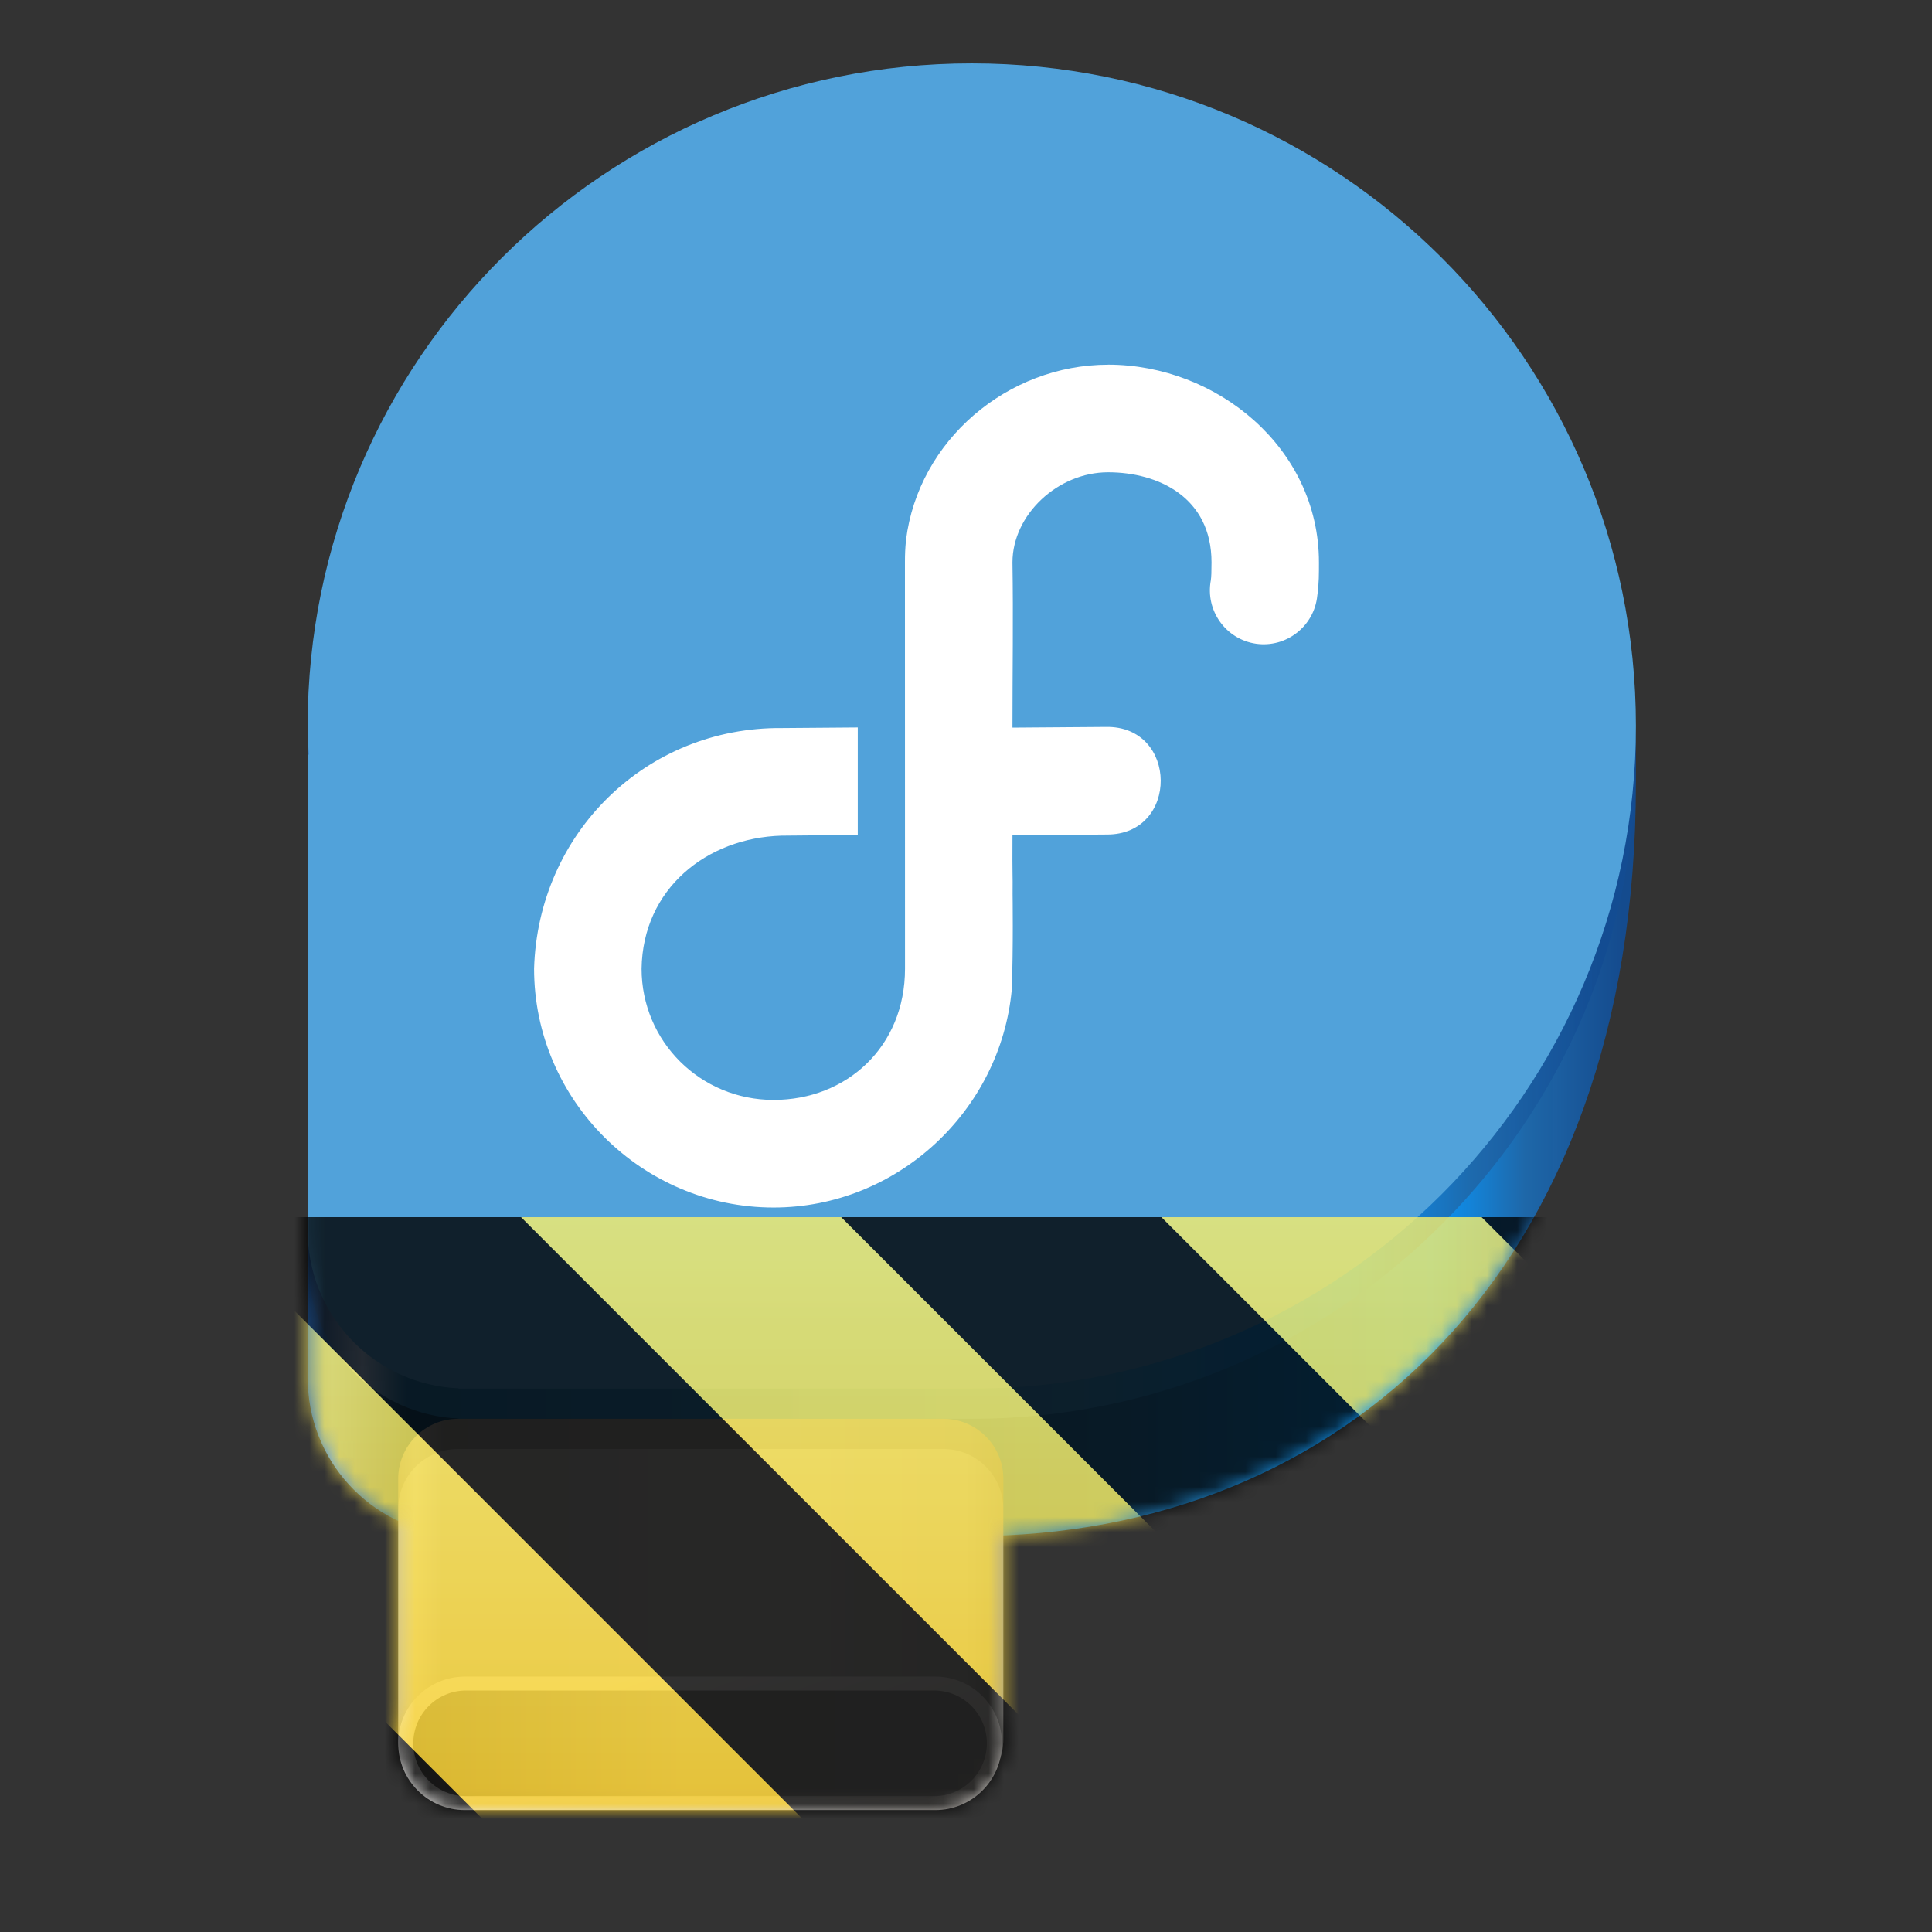 <?xml version="1.0" encoding="UTF-8"?>
<svg height="128px" viewBox="0 0 128 128" width="128px" xmlns="http://www.w3.org/2000/svg" xmlns:xlink="http://www.w3.org/1999/xlink">
    <rect x="0" y="0" width="128" height="128" fill="#333333" stroke="none"/>
    <linearGradient id="a" gradientUnits="userSpaceOnUse" x1="19.885" x2="107.514" y1="57.866" y2="57.866">
        <stop offset="0" stop-color="#1657a7"/>
        <stop offset="0.024" stop-color="#5799e8" stop-opacity="0.996"/>
        <stop offset="0.082" stop-color="#195076"/>
        <stop offset="0.622" stop-color="#2882bf"/>
        <stop offset="0.853" stop-color="#0a98fb"/>
        <stop offset="0.926" stop-color="#1e69ac" stop-opacity="0.976"/>
        <stop offset="1" stop-color="#134c92" stop-opacity="0.957"/>
    </linearGradient>
    <linearGradient id="b" gradientUnits="userSpaceOnUse" x1="19.885" x2="106" y1="56.099" y2="56.099">
        <stop offset="0" stop-color="#1657a7"/>
        <stop offset="0.048" stop-color="#afcff4" stop-opacity="0.996"/>
        <stop offset="0.082" stop-color="#277fb9"/>
        <stop offset="0.588" stop-color="#3e99d7"/>
        <stop offset="0.804" stop-color="#0a98fb"/>
        <stop offset="0.902" stop-color="#1e69ac" stop-opacity="0.976"/>
        <stop offset="1" stop-color="#134c92" stop-opacity="0.957"/>
    </linearGradient>
    <linearGradient id="c" gradientUnits="userSpaceOnUse" x1="26.385" x2="66.473" y1="109" y2="109">
        <stop offset="0" stop-color="#c0bfbc"/>
        <stop offset="0.028" stop-color="#dedddc"/>
        <stop offset="0.075" stop-color="#bdbdb9"/>
        <stop offset="0.655" stop-color="#c4c3c0"/>
        <stop offset="0.939" stop-color="#b8b7b3"/>
        <stop offset="1" stop-color="#9f9d99"/>
    </linearGradient>
    <linearGradient id="d" gradientUnits="userSpaceOnUse" x1="40.664" x2="47.028" y1="111.079" y2="128.634">
        <stop offset="0" stop-color="#f6f5f4"/>
        <stop offset="1" stop-color="#cbc6c0"/>
    </linearGradient>
    <linearGradient id="e" gradientUnits="userSpaceOnUse" x1="27.385" x2="65.385" y1="115.5" y2="115.5">
        <stop offset="0" stop-color="#6a6966"/>
        <stop offset="0.471" stop-color="#a09f9d"/>
        <stop offset="1" stop-color="#a2a09e"/>
    </linearGradient>
    <clipPath id="f">
        <rect height="128" width="128"/>
    </clipPath>
    <clipPath id="g">
        <rect height="128" width="128"/>
    </clipPath>
    <filter id="h" height="100%" width="100%" x="0%" y="0%">
        <feColorMatrix in="SourceGraphic" type="matrix" values="0 0 0 0 1 0 0 0 0 1 0 0 0 0 1 0 0 0 1 0"/>
    </filter>
    <mask id="i">
        <g clip-path="url(#g)" filter="url(#h)">
            <g clip-path="url(#f)">
                <path d="m 64.383 7.965 c -24.301 0 -44 19.656 -44 43.902 c 0.012 0.633 0.031 1.27 0.066 1.902 h -0.066 v 38 h 0.016 c 0.23 5.414 4.57 9.75 9.984 9.977 v 0.023 h 34 c 24.301 0 44 -17.359 44 -49.902 c 0.004 -24.246 -19.695 -43.902 -44 -43.902 z m 0 0" fill="url(#a)"/>
                <path d="m 64.383 6.199 c -24.301 0 -44 19.652 -44 43.902 c 0.012 0.633 0.031 1.266 0.07 1.898 h -0.07 v 32 h 0.016 c 0.23 5.414 4.57 9.75 9.984 9.98 v 0.02 h 34 c 24.301 0 44 -19.656 44 -43.898 c 0.004 -24.25 -19.695 -43.902 -44 -43.902 z m 0 0" fill="url(#b)"/>
                <path d="m 64.383 4.199 c -24.301 0 -44 19.652 -44 43.902 c 0.012 0.633 0.031 1.266 0.07 1.898 h -0.07 v 32 h 0.016 c 0.23 5.414 4.57 9.75 9.984 9.98 v 0.02 h 34 c 24.301 0 44 -19.656 44 -43.898 c 0.004 -24.25 -19.695 -43.902 -44 -43.902 z m 0 0" fill="#51a2da"/>
                <path d="m 30.363 94 h 32.133 c 2.195 0 3.977 1.781 3.977 3.977 v 17.254 c 0 2.195 -1.781 3.977 -3.977 3.977 h -32.133 c -2.199 0 -3.98 -1.781 -3.98 -3.977 v -17.254 c 0 -2.195 1.781 -3.977 3.98 -3.977 z m 0 0" fill="url(#c)"/>
                <path d="m 30.805 111.078 h 31.16 c 2.441 0 4.418 1.98 4.418 4.422 s -1.977 4.422 -4.418 4.422 h -31.16 c -2.441 0 -4.422 -1.98 -4.422 -4.422 s 1.98 -4.422 4.422 -4.422 z m 0 0" fill="url(#d)"/>
                <path d="m 30.883 112 h 31 c 1.934 0 3.5 1.566 3.5 3.5 s -1.566 3.5 -3.5 3.5 h -31 c -1.93 0 -3.5 -1.566 -3.5 -3.5 s 1.57 -3.5 3.5 -3.5 z m 0 0" fill="url(#e)"/>
                <path d="m 30.359 94 c -2.203 0 -3.977 1.773 -3.977 3.977 v 2 c 0 -2.203 1.773 -3.977 3.977 -3.977 h 32.137 c 2.203 0 3.977 1.773 3.977 3.977 v -2 c 0 -2.203 -1.773 -3.977 -3.977 -3.977 z m 0 0" fill-opacity="0.177"/>
                <path d="m 73.414 24.16 c 7.188 0 13.969 5.504 13.969 13.094 c 0 0.703 0.008 1.41 -0.109 2.207 c -0.199 2.02 -2.043 3.473 -4.055 3.188 c -2.008 -0.289 -3.371 -2.199 -3 -4.195 c 0.035 -0.227 0.047 -0.582 0.047 -1.199 c 0 -4.305 -3.523 -5.965 -6.852 -5.965 c -3.328 0 -6.328 2.801 -6.336 5.965 c 0.059 3.664 0 7.297 0 10.953 l 6.18 -0.047 c 4.82 -0.098 4.875 7.164 0.055 7.129 l -6.234 0.047 c -0.016 2.945 0.023 2.414 0.008 3.895 c 0 0 0.051 3.605 -0.055 6.336 c -0.746 8.023 -7.578 14.434 -15.781 14.434 c -8.699 0 -15.867 -7.109 -15.867 -15.828 c 0.262 -8.969 7.414 -16.02 16.422 -15.938 l 5.023 -0.039 v 7.121 l -5.023 0.047 h -0.027 c -4.949 0.145 -9.191 3.508 -9.273 8.809 c 0 4.828 3.902 8.699 8.746 8.699 c 4.836 0 8.707 -3.52 8.707 -8.691 l -0.004 -26.953 c 0 -0.5 0.016 -0.898 0.07 -1.449 c 0.816 -6.594 6.715 -11.617 13.391 -11.617 z m 0 0" fill="#ffffff"/>
            </g>
        </g>
    </mask>
    <mask id="j">
        <g filter="url(#h)">
            <rect fill-opacity="0.8" height="128" width="128"/>
        </g>
    </mask>
    <linearGradient id="k" gradientTransform="matrix(0 0.37 -0.985 0 295.385 -30.36)" gradientUnits="userSpaceOnUse" x1="300" x2="428" y1="235" y2="235">
        <stop offset="0" stop-color="#f9f06b"/>
        <stop offset="1" stop-color="#f5c211"/>
    </linearGradient>
    <clipPath id="l">
        <rect height="128" width="128"/>
    </clipPath>
    <clipPath id="m">
        <rect height="128" width="128"/>
    </clipPath>
    <path d="m 64.383 7.965 c -24.301 0 -44 19.656 -44 43.902 c 0.012 0.633 0.031 1.27 0.066 1.902 h -0.066 v 38 h 0.016 c 0.23 5.414 4.57 9.75 9.984 9.977 v 0.023 h 34 c 24.301 0 44 -17.359 44 -49.902 c 0.004 -24.246 -19.695 -43.902 -44 -43.902 z m 0 0" fill="url(#a)"/>
    <path d="m 64.383 6.199 c -24.301 0 -44 19.652 -44 43.902 c 0.012 0.633 0.031 1.266 0.07 1.898 h -0.07 v 32 h 0.016 c 0.23 5.414 4.57 9.75 9.984 9.98 v 0.02 h 34 c 24.301 0 44 -19.656 44 -43.898 c 0.004 -24.25 -19.695 -43.902 -44 -43.902 z m 0 0" fill="url(#b)"/>
    <path d="m 64.383 4.199 c -24.301 0 -44 19.652 -44 43.902 c 0.012 0.633 0.031 1.266 0.07 1.898 h -0.07 v 32 h 0.016 c 0.23 5.414 4.57 9.75 9.984 9.98 v 0.02 h 34 c 24.301 0 44 -19.656 44 -43.898 c 0.004 -24.25 -19.695 -43.902 -44 -43.902 z m 0 0" fill="#51a2da"/>
    <path d="m 30.363 94 h 32.133 c 2.195 0 3.977 1.781 3.977 3.977 v 17.254 c 0 2.195 -1.781 3.977 -3.977 3.977 h -32.133 c -2.199 0 -3.98 -1.781 -3.98 -3.977 v -17.254 c 0 -2.195 1.781 -3.977 3.98 -3.977 z m 0 0" fill="url(#c)"/>
    <path d="m 30.805 111.078 h 31.16 c 2.441 0 4.418 1.98 4.418 4.422 s -1.977 4.422 -4.418 4.422 h -31.16 c -2.441 0 -4.422 -1.98 -4.422 -4.422 s 1.98 -4.422 4.422 -4.422 z m 0 0" fill="url(#d)"/>
    <path d="m 30.883 112 h 31 c 1.934 0 3.5 1.566 3.5 3.5 s -1.566 3.5 -3.5 3.5 h -31 c -1.93 0 -3.5 -1.566 -3.5 -3.5 s 1.57 -3.5 3.5 -3.5 z m 0 0" fill="url(#e)"/>
    <path d="m 30.359 94 c -2.203 0 -3.977 1.773 -3.977 3.977 v 2 c 0 -2.203 1.773 -3.977 3.977 -3.977 h 32.137 c 2.203 0 3.977 1.773 3.977 3.977 v -2 c 0 -2.203 -1.773 -3.977 -3.977 -3.977 z m 0 0" fill-opacity="0.177"/>
    <path d="m 73.414 24.16 c 7.188 0 13.969 5.504 13.969 13.094 c 0 0.703 0.008 1.41 -0.109 2.207 c -0.199 2.02 -2.043 3.473 -4.055 3.188 c -2.008 -0.289 -3.371 -2.199 -3 -4.195 c 0.035 -0.227 0.047 -0.582 0.047 -1.199 c 0 -4.305 -3.523 -5.965 -6.852 -5.965 c -3.328 0 -6.328 2.801 -6.336 5.965 c 0.059 3.664 0 7.297 0 10.953 l 6.18 -0.047 c 4.82 -0.098 4.875 7.164 0.055 7.129 l -6.234 0.047 c -0.016 2.945 0.023 2.414 0.008 3.895 c 0 0 0.051 3.605 -0.055 6.336 c -0.746 8.023 -7.578 14.434 -15.781 14.434 c -8.699 0 -15.867 -7.109 -15.867 -15.828 c 0.262 -8.969 7.414 -16.02 16.422 -15.938 l 5.023 -0.039 v 7.121 l -5.023 0.047 h -0.027 c -4.949 0.145 -9.191 3.508 -9.273 8.809 c 0 4.828 3.902 8.699 8.746 8.699 c 4.836 0 8.707 -3.52 8.707 -8.691 l -0.004 -26.953 c 0 -0.5 0.016 -0.898 0.07 -1.449 c 0.816 -6.594 6.715 -11.617 13.391 -11.617 z m 0 0" fill="#ffffff"/>
    <g clip-path="url(#m)" mask="url(#i)">
        <g clip-path="url(#l)" mask="url(#j)">
            <path d="m 128 80.641 v 47.359 h -128 v -47.359 z m 0 0" fill="url(#k)"/>
            <path d="m 13.309 80.641 l 47.355 47.359 h 21.215 l -47.359 -47.359 z m 42.422 0 l 47.363 47.359 h 21.215 l -47.363 -47.359 z m 42.43 0 l 29.84 29.84 v -21.211 l -8.629 -8.629 z m -98.16 7.906 v 21.215 l 18.238 18.238 h 21.215 z m 0 0"/>
        </g>
    </g>
</svg>
